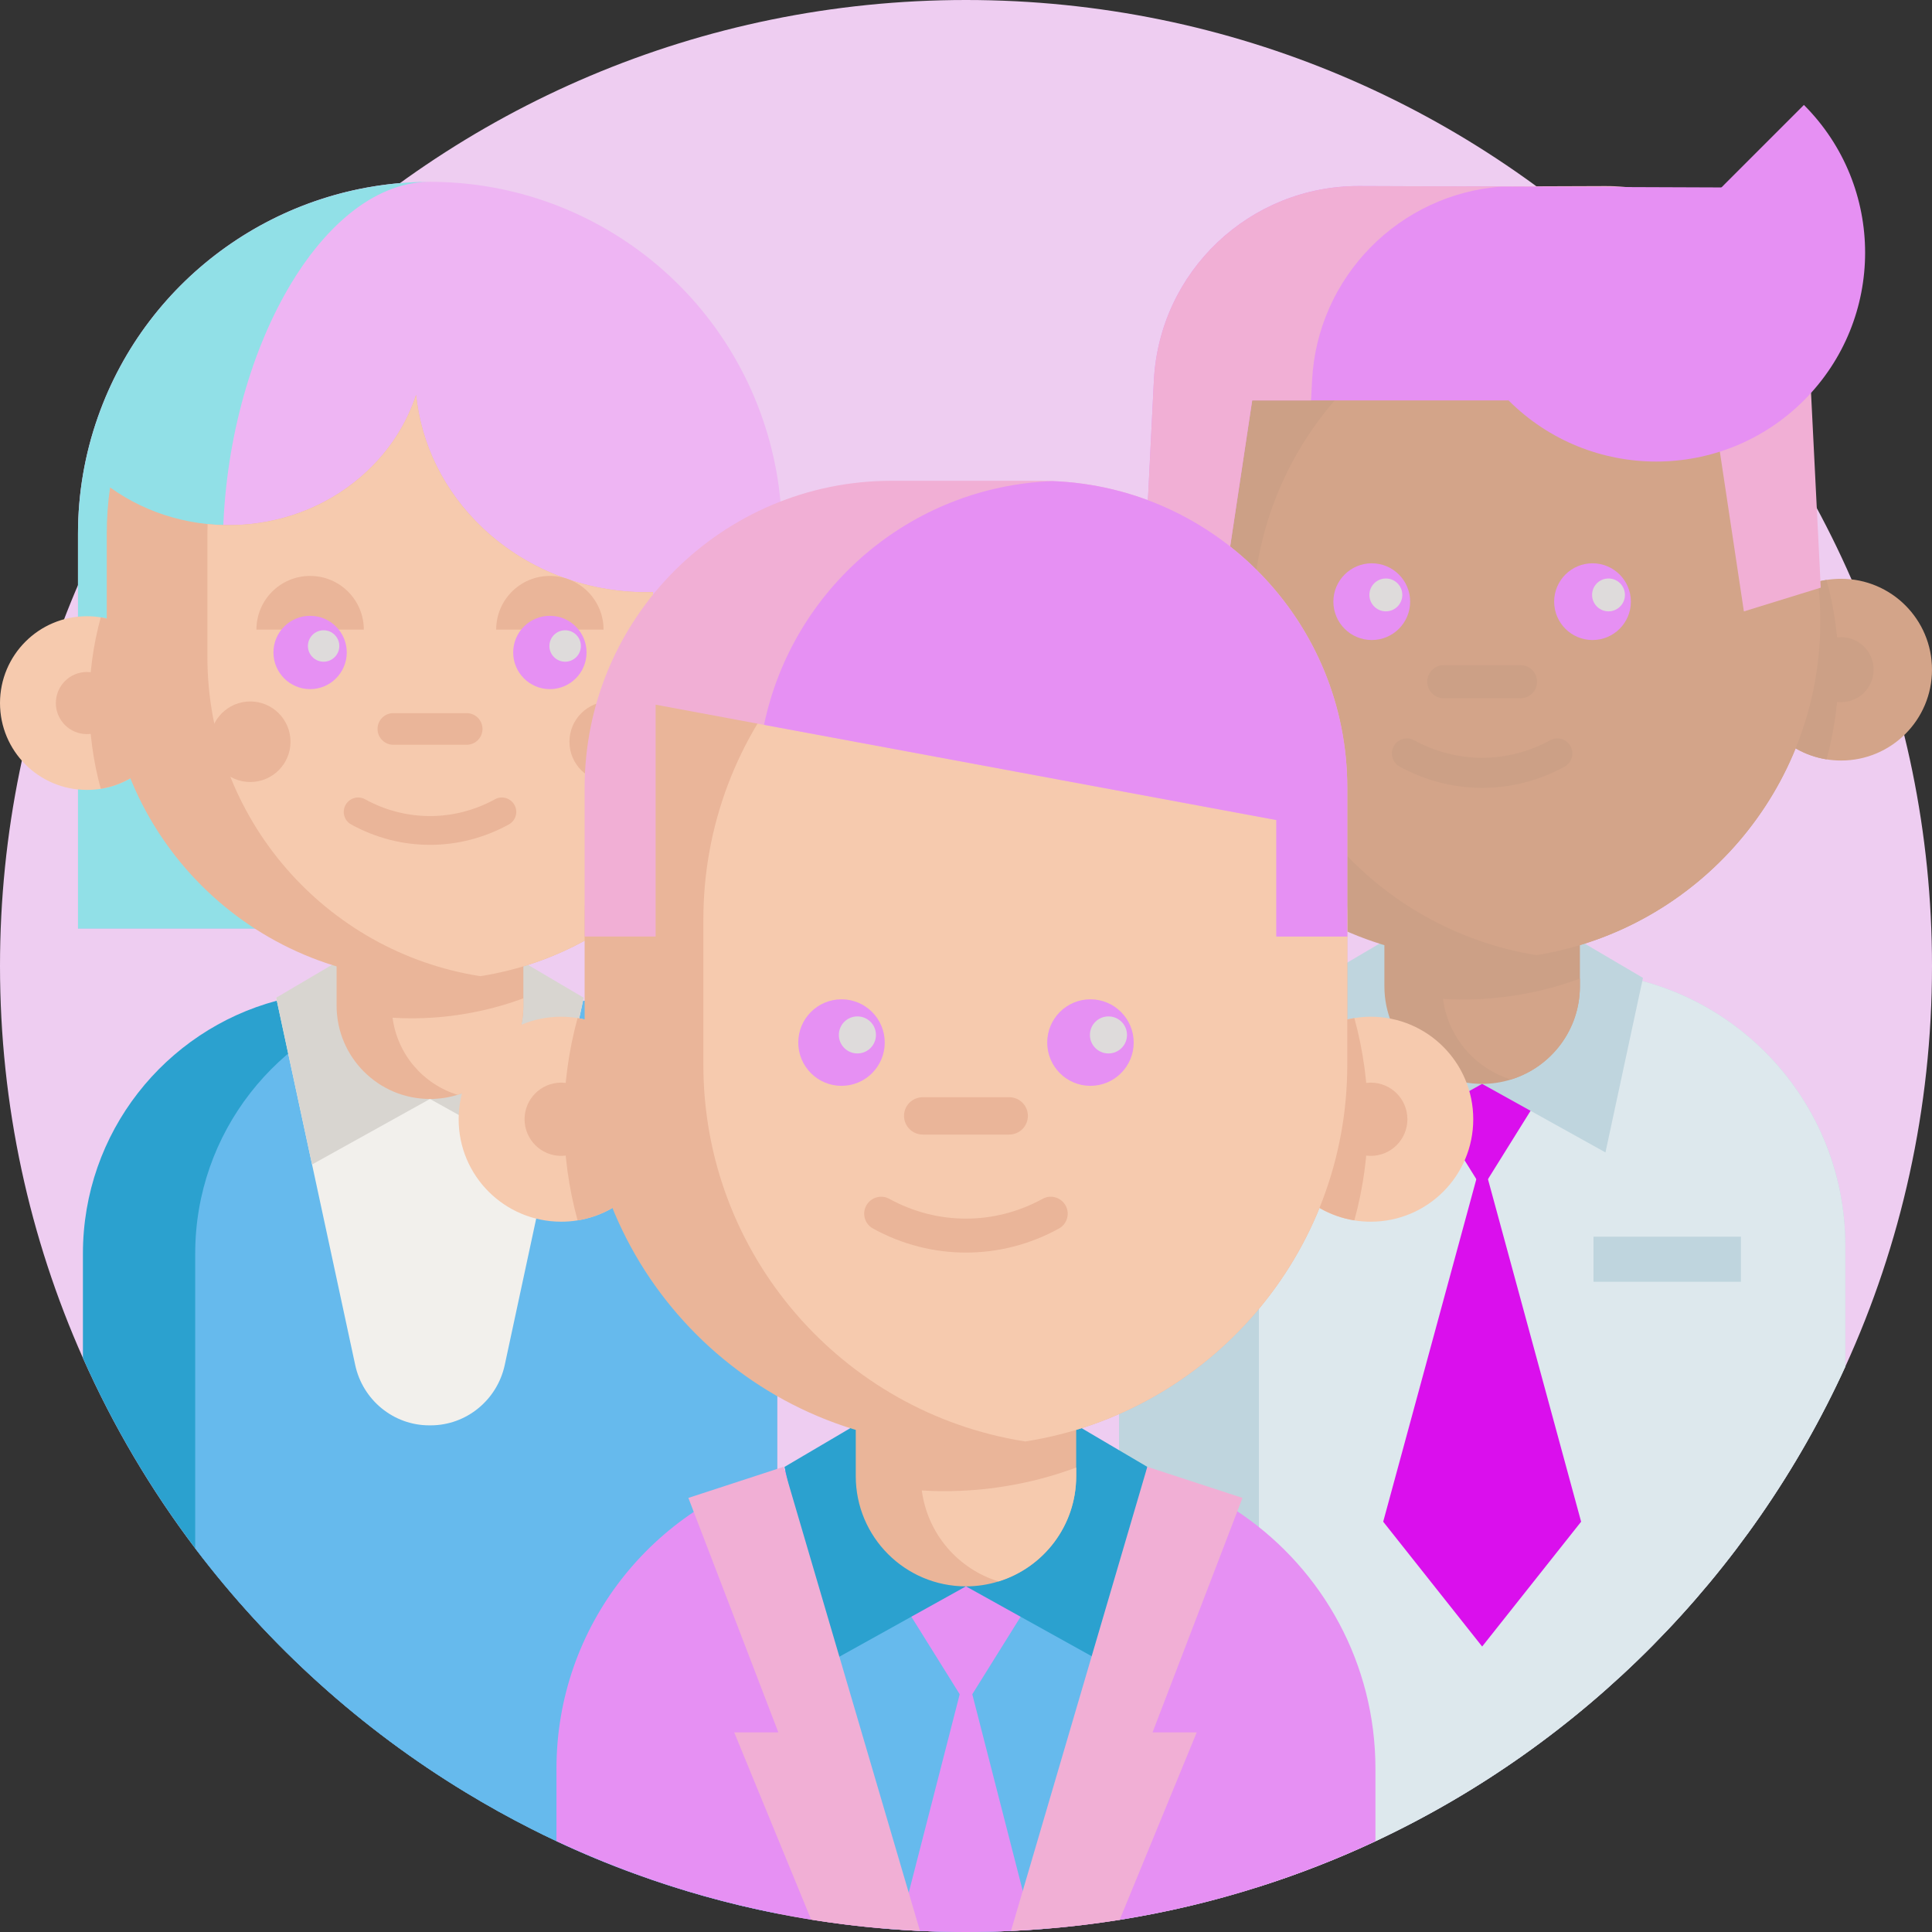 <?xml version="1.0" encoding="UTF-8"?>
<svg xmlns="http://www.w3.org/2000/svg" xmlns:xlink="http://www.w3.org/1999/xlink" width="150px" height="150px" viewBox="0 0 150 150" version="1.1">
<rect x="0" y="0" width="150" height="150" fill="#333333" stroke="none"/>
<g id="surface1">
<path style=" stroke:none;fill-rule:nonzero;fill:rgb(93.333%,80.392%,94.51%);fill-opacity:1;" d="M 150 75 C 150 86.094 147.594 96.625 143.27 106.102 C 135.879 122.297 122.898 135.398 106.789 142.953 C 103.875 144.316 100.852 145.5 97.742 146.484 C 94.242 147.602 90.633 148.461 86.93 149.055 C 86.914 149.055 86.898 149.062 86.883 149.062 C 85.062 149.352 83.227 149.574 81.371 149.73 C 80.977 149.766 80.578 149.797 80.18 149.82 C 79.617 149.859 79.055 149.891 78.492 149.918 C 77.332 149.973 76.172 150 75 150 C 73.797 150 72.609 149.973 71.426 149.914 C 70.891 149.891 70.352 149.859 69.816 149.82 C 69.414 149.789 69.016 149.766 68.617 149.73 C 66.719 149.57 64.836 149.336 62.977 149.039 C 62.094 148.895 61.207 148.738 60.328 148.562 C 56.531 147.812 52.84 146.773 49.273 145.469 C 47.207 144.719 45.184 143.875 43.203 142.945 C 42.531 142.633 41.863 142.305 41.195 141.965 C 39.492 141.102 37.82 140.172 36.195 139.184 C 28.035 134.242 20.898 127.789 15.156 120.215 C 11.715 115.664 8.781 110.711 6.438 105.434 C 2.297 96.133 0 85.836 0 75 C 0 33.578 33.578 0 75 0 C 116.422 0 150 33.578 150 75 Z M 150 75 "/>
<path style=" stroke:none;fill-rule:nonzero;fill:rgb(16.863%,63.137%,81.176%);fill-opacity:1;" d="M 60.328 97.328 L 60.328 148.562 C 56.531 147.812 52.84 146.773 49.273 145.469 C 47.207 144.719 45.184 143.875 43.203 142.945 C 42.531 142.633 41.863 142.305 41.195 141.965 C 39.492 141.102 37.82 140.172 36.195 139.184 C 28.035 134.242 20.898 127.789 15.156 120.215 C 11.715 115.664 8.781 110.711 6.438 105.434 L 6.438 97.328 C 6.438 87.926 12.82 80.012 21.492 77.695 C 21.812 77.609 22.129 77.527 22.453 77.461 C 23.312 77.273 24.199 77.141 25.102 77.07 C 25.648 77.027 26.203 77 26.762 77 L 40 77 C 41.477 77 42.922 77.156 44.312 77.461 C 44.391 77.477 44.469 77.492 44.547 77.516 C 44.781 77.566 45.02 77.625 45.25 77.688 C 45.254 77.688 45.258 77.688 45.266 77.691 C 47.555 78.305 49.684 79.305 51.578 80.621 C 56.867 84.289 60.328 90.406 60.328 97.328 Z M 60.328 97.328 "/>
<path style=" stroke:none;fill-rule:nonzero;fill:rgb(40%,72.941%,92.941%);fill-opacity:1;" d="M 60.328 97.328 L 60.328 148.562 C 56.531 147.812 52.84 146.773 49.273 145.469 C 47.207 144.719 45.184 143.875 43.203 142.945 C 42.531 142.633 41.863 142.305 41.195 141.965 C 39.492 141.102 37.82 140.172 36.195 139.184 C 28.035 134.242 20.898 127.789 15.156 120.215 L 15.156 97.328 C 15.156 87.926 21.547 80.012 30.219 77.695 C 30.539 77.609 30.852 77.527 31.18 77.461 C 32.039 77.273 32.922 77.141 33.82 77.07 C 34.371 77.027 34.926 77 35.484 77 L 40 77 C 41.477 77 42.922 77.156 44.312 77.461 C 44.391 77.477 44.469 77.492 44.547 77.516 C 44.781 77.566 45.02 77.625 45.25 77.688 C 45.254 77.688 45.258 77.688 45.266 77.691 C 47.555 78.305 49.684 79.305 51.578 80.621 C 56.867 84.289 60.328 90.406 60.328 97.328 Z M 60.328 97.328 "/>
<path style=" stroke:none;fill-rule:nonzero;fill:rgb(94.902%,94.118%,92.549%);fill-opacity:1;" d="M 45.316 77.461 L 45.266 77.691 L 39.188 105.977 C 38.602 108.695 36.211 110.664 33.434 110.664 C 33.414 110.664 33.398 110.664 33.383 110.664 C 33.367 110.664 33.348 110.664 33.328 110.664 C 30.551 110.664 28.16 108.695 27.578 105.977 L 21.492 77.695 L 21.445 77.461 Z M 45.316 77.461 "/>
<path style=" stroke:none;fill-rule:nonzero;fill:rgb(84.706%,83.529%,81.569%);fill-opacity:1;" d="M 33.383 85.324 L 24.227 90.41 L 21.445 77.461 L 27.133 74.109 "/>
<path style=" stroke:none;fill-rule:nonzero;fill:rgb(84.706%,83.529%,81.569%);fill-opacity:1;" d="M 33.383 85.324 L 42.531 90.41 L 45.316 77.461 L 39.629 74.109 "/>
<path style=" stroke:none;fill-rule:nonzero;fill:rgb(93.333%,70.98%,95.294%);fill-opacity:1;" d="M 6.055 72.102 L 6.055 41.445 C 6.055 38.328 6.578 35.281 7.602 32.375 C 11.438 21.457 21.801 14.117 33.383 14.117 C 34.82 14.117 36.25 14.23 37.641 14.449 C 44.004 15.445 49.844 18.691 54.078 23.594 C 58.352 28.555 60.711 34.891 60.711 41.445 L 60.711 72.102 "/>
<path style=" stroke:none;fill-rule:nonzero;fill:rgb(56.863%,87.843%,90.588%);fill-opacity:1;" d="M 17.297 42.641 C 17.297 53.484 23.648 66.031 27.133 72.102 L 6.055 72.102 L 6.055 41.445 C 6.055 38.332 6.578 35.281 7.602 32.375 C 11.414 21.52 21.68 14.203 33.184 14.121 C 24.781 14.328 17.297 27.809 17.297 42.641 Z M 17.297 42.641 "/>
<path style=" stroke:none;fill-rule:nonzero;fill:rgb(91.765%,70.98%,60%);fill-opacity:1;" d="M 40.633 69.172 L 40.633 78.07 C 40.633 81.328 38.488 84.086 35.527 85 C 34.852 85.211 34.129 85.324 33.383 85.324 C 29.375 85.324 26.133 82.078 26.133 78.07 L 26.133 69.172 Z M 40.633 69.172 "/>
<path style=" stroke:none;fill-rule:nonzero;fill:rgb(96.471%,79.216%,68.235%);fill-opacity:1;" d="M 40.633 77.508 L 40.633 78.07 C 40.633 81.328 38.488 84.086 35.527 85 C 32.859 84.18 30.852 81.859 30.48 79.016 C 30.965 79.047 31.453 79.062 31.941 79.062 C 33.312 79.062 34.656 78.953 35.969 78.738 C 37.582 78.477 39.141 78.062 40.633 77.508 Z M 40.633 77.508 "/>
<path style=" stroke:none;fill-rule:nonzero;fill:rgb(96.471%,79.216%,68.235%);fill-opacity:1;" d="M 13.488 54.586 C 13.488 57.945 11.039 60.727 7.824 61.242 C 7.477 61.301 7.113 61.328 6.742 61.328 C 3.02 61.328 0 58.312 0 54.586 C 0 50.859 3.02 47.844 6.742 47.844 C 7.113 47.844 7.477 47.871 7.824 47.93 C 11.039 48.445 13.488 51.227 13.488 54.586 Z M 13.488 54.586 "/>
<path style=" stroke:none;fill-rule:nonzero;fill:rgb(91.765%,70.98%,60%);fill-opacity:1;" d="M 13.488 54.586 C 13.488 57.945 11.039 60.727 7.824 61.242 C 7.242 59.125 6.93 56.891 6.93 54.586 C 6.93 52.281 7.242 50.047 7.824 47.93 C 11.039 48.445 13.488 51.227 13.488 54.586 Z M 13.488 54.586 "/>
<path style=" stroke:none;fill-rule:nonzero;fill:rgb(91.765%,70.98%,60%);fill-opacity:1;" d="M 9.156 54.586 C 9.156 55.914 8.078 56.996 6.742 56.996 C 5.414 56.996 4.336 55.914 4.336 54.586 C 4.336 53.254 5.414 52.172 6.742 52.172 C 8.078 52.172 9.156 53.254 9.156 54.586 Z M 9.156 54.586 "/>
<path style=" stroke:none;fill-rule:nonzero;fill:rgb(91.765%,70.98%,60%);fill-opacity:1;" d="M 50.703 45.973 L 50.703 69.156 C 47.117 72.578 42.523 74.945 37.41 75.77 C 37.371 75.777 37.328 75.781 37.289 75.789 C 36.016 75.992 34.711 76.094 33.383 76.094 C 19.523 76.094 8.289 64.859 8.289 51 L 8.289 41.445 C 8.289 40.223 8.375 39.02 8.547 37.844 C 14.516 42.137 23.078 41.711 28.531 36.555 C 30.336 34.852 31.594 32.82 32.305 30.664 C 32.695 34.438 34.422 38.109 37.484 41 C 41.125 44.438 45.934 46.098 50.703 45.973 Z M 50.703 45.973 "/>
<path style=" stroke:none;fill-rule:nonzero;fill:rgb(96.471%,79.216%,68.235%);fill-opacity:1;" d="M 50.703 45.973 L 50.703 69.156 C 47.117 72.578 42.523 74.945 37.41 75.77 C 37.371 75.777 37.328 75.781 37.289 75.789 C 25.285 73.914 16.102 63.531 16.102 51 L 16.102 41.445 C 16.102 41.191 16.109 40.938 16.117 40.688 C 20.543 41.141 25.141 39.766 28.531 36.555 C 30.336 34.852 31.594 32.82 32.305 30.664 C 32.695 34.438 34.422 38.109 37.484 41 C 41.125 44.438 45.934 46.098 50.703 45.973 Z M 50.703 45.973 "/>
<path style=" stroke:none;fill-rule:nonzero;fill:rgb(91.765%,70.98%,60%);fill-opacity:1;" d="M 46.859 48.883 C 46.859 46.578 44.992 44.715 42.691 44.715 C 40.391 44.715 38.523 46.578 38.523 48.883 "/>
<path style=" stroke:none;fill-rule:nonzero;fill:rgb(91.765%,70.98%,60%);fill-opacity:1;" d="M 28.246 48.883 C 28.246 46.578 26.379 44.715 24.078 44.715 C 21.773 44.715 19.91 46.578 19.91 48.883 "/>
<path style=" stroke:none;fill-rule:nonzero;fill:rgb(90.196%,56.471%,95.294%);fill-opacity:1;" d="M 26.922 50.656 C 26.922 52.227 25.648 53.504 24.078 53.504 C 22.504 53.504 21.23 52.227 21.23 50.656 C 21.23 49.086 22.504 47.812 24.078 47.812 C 25.648 47.812 26.922 49.086 26.922 50.656 Z M 26.922 50.656 "/>
<path style=" stroke:none;fill-rule:nonzero;fill:rgb(90.196%,56.471%,95.294%);fill-opacity:1;" d="M 45.539 50.656 C 45.539 52.227 44.266 53.504 42.691 53.504 C 41.117 53.504 39.844 52.227 39.844 50.656 C 39.844 49.086 41.117 47.812 42.691 47.812 C 44.266 47.812 45.539 49.086 45.539 50.656 Z M 45.539 50.656 "/>
<path style=" stroke:none;fill-rule:nonzero;fill:rgb(91.765%,70.98%,60%);fill-opacity:1;" d="M 36.234 57.824 L 30.539 57.824 C 29.859 57.824 29.312 57.273 29.312 56.594 C 29.312 55.918 29.859 55.367 30.539 55.367 L 36.234 55.367 C 36.91 55.367 37.461 55.918 37.461 56.594 C 37.461 57.273 36.91 57.824 36.234 57.824 Z M 36.234 57.824 "/>
<path style=" stroke:none;fill-rule:nonzero;fill:rgb(91.765%,70.98%,60%);fill-opacity:1;" d="M 33.383 65.594 C 31.281 65.594 29.18 65.066 27.266 64.012 C 26.727 63.719 26.531 63.039 26.828 62.5 C 27.125 61.957 27.805 61.758 28.344 62.055 C 31.5 63.793 35.27 63.793 38.43 62.055 C 38.969 61.758 39.648 61.957 39.945 62.5 C 40.242 63.039 40.043 63.719 39.5 64.012 C 37.586 65.066 35.484 65.594 33.383 65.594 Z M 33.383 65.594 "/>
<path style=" stroke:none;fill-rule:nonzero;fill:rgb(87.059%,85.882%,85.882%);fill-opacity:1;" d="M 26.344 50.156 C 26.344 50.828 25.797 51.375 25.125 51.375 C 24.453 51.375 23.906 50.828 23.906 50.156 C 23.906 49.48 24.453 48.934 25.125 48.934 C 25.797 48.934 26.344 49.48 26.344 50.156 Z M 26.344 50.156 "/>
<path style=" stroke:none;fill-rule:nonzero;fill:rgb(87.059%,85.882%,85.882%);fill-opacity:1;" d="M 45.098 50.156 C 45.098 50.828 44.555 51.375 43.879 51.375 C 43.203 51.375 42.656 50.828 42.656 50.156 C 42.656 49.48 43.203 48.934 43.879 48.934 C 44.555 48.934 45.098 49.48 45.098 50.156 Z M 45.098 50.156 "/>
<path style=" stroke:none;fill-rule:nonzero;fill:rgb(91.765%,70.98%,60%);fill-opacity:1;" d="M 50.465 57.59 C 50.465 59.316 49.062 60.715 47.336 60.715 C 45.609 60.715 44.211 59.316 44.211 57.59 C 44.211 55.863 45.609 54.461 47.336 54.461 C 49.062 54.461 50.465 55.863 50.465 57.59 Z M 50.465 57.59 "/>
<path style=" stroke:none;fill-rule:nonzero;fill:rgb(91.765%,70.98%,60%);fill-opacity:1;" d="M 22.555 57.59 C 22.555 59.316 21.156 60.715 19.43 60.715 C 17.703 60.715 16.305 59.316 16.305 57.59 C 16.305 55.863 17.703 54.461 19.43 54.461 C 21.156 54.461 22.555 55.863 22.555 57.59 Z M 22.555 57.59 "/>
<path style=" stroke:none;fill-rule:nonzero;fill:rgb(74.902%,83.529%,87.059%);fill-opacity:1;" d="M 143.27 96.711 L 143.27 106.102 C 135.879 122.297 122.898 135.398 106.789 142.953 C 103.875 144.316 100.852 145.5 97.742 146.484 C 94.242 147.602 90.633 148.461 86.93 149.055 C 86.914 149.055 86.898 149.062 86.883 149.062 L 86.883 96.711 C 86.883 85.555 95.473 76.398 106.406 75.516 C 106.984 75.469 107.562 75.445 108.148 75.445 L 121.996 75.445 C 123.633 75.445 125.227 75.625 126.758 75.98 C 136.211 78.141 143.27 86.605 143.27 96.711 Z M 143.27 96.711 "/>
<path style=" stroke:none;fill-rule:nonzero;fill:rgb(86.667%,90.98%,92.941%);fill-opacity:1;" d="M 143.27 96.711 L 143.27 106.102 C 135.879 122.297 122.898 135.398 106.789 142.953 C 103.875 144.316 100.852 145.5 97.742 146.484 L 97.742 96.711 C 97.742 84.969 107.266 75.445 119.012 75.445 L 122 75.445 C 133.75 75.445 143.27 84.969 143.27 96.711 Z M 143.27 96.711 "/>
<path style=" stroke:none;fill-rule:nonzero;fill:rgb(82.745%,64.314%,53.725%);fill-opacity:1;" d="M 94.258 51.992 C 94.258 55.508 91.691 58.418 88.332 58.957 C 87.965 59.016 87.586 59.047 87.203 59.047 C 83.305 59.047 80.145 55.891 80.145 51.992 C 80.145 48.094 83.305 44.938 87.203 44.938 C 87.586 44.938 87.965 44.969 88.332 45.023 C 91.691 45.566 94.258 48.477 94.258 51.992 Z M 94.258 51.992 "/>
<path style=" stroke:none;fill-rule:nonzero;fill:rgb(85.49%,5.882%,92.941%);fill-opacity:1;" d="M 120.781 83.117 L 115.074 92.273 L 109.367 83.117 "/>
<path style=" stroke:none;fill-rule:nonzero;fill:rgb(85.49%,5.882%,92.941%);fill-opacity:1;" d="M 122.758 118.145 L 115.074 127.836 L 107.391 118.145 L 115.074 89.891 Z M 122.758 118.145 "/>
<path style=" stroke:none;fill-rule:nonzero;fill:rgb(80%,62.745%,52.549%);fill-opacity:1;" d="M 94.258 51.992 C 94.258 55.508 91.691 58.418 88.332 58.957 C 87.723 56.738 87.398 54.402 87.398 51.992 C 87.398 49.582 87.723 47.246 88.332 45.023 C 91.691 45.566 94.258 48.477 94.258 51.992 Z M 94.258 51.992 "/>
<path style=" stroke:none;fill-rule:nonzero;fill:rgb(80%,62.745%,52.549%);fill-opacity:1;" d="M 89.727 51.992 C 89.727 53.383 88.594 54.516 87.203 54.516 C 85.809 54.516 84.68 53.383 84.68 51.992 C 84.68 50.602 85.809 49.469 87.203 49.469 C 88.594 49.469 89.727 50.602 89.727 51.992 Z M 89.727 51.992 "/>
<path style=" stroke:none;fill-rule:nonzero;fill:rgb(74.902%,83.529%,87.059%);fill-opacity:1;" d="M 115.07 84.152 L 105.5 89.473 L 102.586 75.922 L 108.531 72.422 "/>
<path style=" stroke:none;fill-rule:nonzero;fill:rgb(74.902%,83.529%,87.059%);fill-opacity:1;" d="M 115.07 84.152 L 124.648 89.473 L 127.559 75.922 L 121.609 72.422 "/>
<path style=" stroke:none;fill-rule:nonzero;fill:rgb(82.745%,64.314%,53.725%);fill-opacity:1;" d="M 135.887 51.992 C 135.887 55.508 138.453 58.418 141.812 58.957 C 142.18 59.016 142.559 59.047 142.945 59.047 C 146.844 59.047 150 55.891 150 51.992 C 150 48.094 146.844 44.938 142.945 44.938 C 142.559 44.938 142.18 44.969 141.812 45.023 C 138.453 45.566 135.887 48.477 135.887 51.992 Z M 135.887 51.992 "/>
<path style=" stroke:none;fill-rule:nonzero;fill:rgb(80%,62.745%,52.549%);fill-opacity:1;" d="M 135.887 51.992 C 135.887 55.508 138.453 58.418 141.812 58.957 C 142.422 56.738 142.75 54.402 142.75 51.992 C 142.75 49.582 142.422 47.246 141.812 45.023 C 138.453 45.566 135.887 48.477 135.887 51.992 Z M 135.887 51.992 "/>
<path style=" stroke:none;fill-rule:nonzero;fill:rgb(80%,62.745%,52.549%);fill-opacity:1;" d="M 145.469 51.992 C 145.469 53.383 144.336 54.516 142.945 54.516 C 141.551 54.516 140.422 53.383 140.422 51.992 C 140.422 50.602 141.551 49.469 142.945 49.469 C 144.336 49.469 145.469 50.602 145.469 51.992 Z M 145.469 51.992 "/>
<path style=" stroke:none;fill-rule:nonzero;fill:rgb(80%,62.745%,52.549%);fill-opacity:1;" d="M 141.328 48.242 C 141.328 61.305 131.781 72.145 119.289 74.156 C 117.914 74.383 116.508 74.496 115.07 74.496 C 100.57 74.496 88.82 62.742 88.82 48.242 C 88.82 41.383 91.203 31.078 95.508 26.406 C 100.305 21.195 107.43 21.984 115.07 21.984 C 116.508 21.984 117.914 22.102 119.289 22.328 C 131.781 24.336 141.328 35.176 141.328 48.242 Z M 141.328 48.242 "/>
<path style=" stroke:none;fill-rule:nonzero;fill:rgb(80%,62.745%,52.549%);fill-opacity:1;" d="M 122.664 67.254 L 122.664 76.566 C 122.664 79.977 120.414 82.855 117.316 83.812 C 116.609 84.031 115.852 84.152 115.07 84.152 C 110.883 84.152 107.484 80.758 107.484 76.566 L 107.484 67.254 Z M 122.664 67.254 "/>
<path style=" stroke:none;fill-rule:nonzero;fill:rgb(82.745%,64.314%,53.725%);fill-opacity:1;" d="M 122.664 75.977 L 122.664 76.566 C 122.664 79.977 120.414 82.855 117.316 83.812 C 114.523 82.953 112.422 80.523 112.035 77.555 C 112.543 77.586 113.051 77.602 113.562 77.602 C 115 77.602 116.406 77.484 117.777 77.262 C 119.469 76.988 121.102 76.555 122.664 75.977 Z M 122.664 75.977 "/>
<path style=" stroke:none;fill-rule:nonzero;fill:rgb(82.745%,64.314%,53.725%);fill-opacity:1;" d="M 141.328 48.242 C 141.328 61.305 131.781 72.145 119.289 74.156 C 106.789 72.145 97.246 61.305 97.246 48.242 C 97.246 40.195 100.867 32.996 106.562 28.18 C 110.117 25.172 114.484 23.102 119.289 22.324 C 130.938 24.203 140.023 33.75 141.199 45.625 C 141.285 46.484 141.328 47.359 141.328 48.242 Z M 141.328 48.242 "/>
<path style=" stroke:none;fill-rule:nonzero;fill:rgb(80%,62.745%,52.549%);fill-opacity:1;" d="M 115.074 61.172 C 112.875 61.172 110.68 60.621 108.672 59.52 C 108.109 59.211 107.898 58.5 108.211 57.934 C 108.523 57.367 109.234 57.164 109.797 57.473 C 113.102 59.289 117.047 59.289 120.352 57.473 C 120.914 57.164 121.625 57.367 121.934 57.934 C 122.246 58.5 122.039 59.211 121.477 59.52 C 119.469 60.621 117.273 61.172 115.074 61.172 Z M 115.074 61.172 "/>
<path style=" stroke:none;fill-rule:nonzero;fill:rgb(90.196%,56.471%,95.294%);fill-opacity:1;" d="M 109.484 46.711 C 109.484 48.359 108.148 49.691 106.504 49.691 C 104.859 49.691 103.523 48.359 103.523 46.711 C 103.523 45.07 104.859 43.734 106.504 43.734 C 108.148 43.734 109.484 45.07 109.484 46.711 Z M 109.484 46.711 "/>
<path style=" stroke:none;fill-rule:nonzero;fill:rgb(90.196%,56.471%,95.294%);fill-opacity:1;" d="M 126.621 46.711 C 126.621 48.359 125.289 49.691 123.641 49.691 C 122 49.691 120.664 48.359 120.664 46.711 C 120.664 45.07 122 43.734 123.641 43.734 C 125.289 43.734 126.621 45.07 126.621 46.711 Z M 126.621 46.711 "/>
<path style=" stroke:none;fill-rule:nonzero;fill:rgb(87.059%,85.882%,85.882%);fill-opacity:1;" d="M 108.875 46.188 C 108.875 46.891 108.305 47.465 107.598 47.465 C 106.891 47.465 106.32 46.891 106.32 46.188 C 106.32 45.484 106.891 44.914 107.598 44.914 C 108.305 44.914 108.875 45.484 108.875 46.188 Z M 108.875 46.188 "/>
<path style=" stroke:none;fill-rule:nonzero;fill:rgb(87.059%,85.882%,85.882%);fill-opacity:1;" d="M 126.16 46.188 C 126.16 46.891 125.586 47.465 124.883 47.465 C 124.18 47.465 123.609 46.891 123.609 46.188 C 123.609 45.484 124.18 44.914 124.883 44.914 C 125.586 44.914 126.16 45.484 126.16 46.188 Z M 126.16 46.188 "/>
<path style=" stroke:none;fill-rule:nonzero;fill:rgb(80%,62.745%,52.549%);fill-opacity:1;" d="M 118.051 54.211 L 112.094 54.211 C 111.383 54.211 110.812 53.637 110.812 52.926 C 110.812 52.219 111.383 51.641 112.094 51.641 L 118.051 51.641 C 118.762 51.641 119.336 52.219 119.336 52.926 C 119.336 53.637 118.762 54.211 118.051 54.211 Z M 118.051 54.211 "/>
<path style=" stroke:none;fill-rule:nonzero;fill:rgb(74.902%,83.529%,87.059%);fill-opacity:1;" d="M 123.719 96.016 L 135.164 96.016 L 135.164 99.516 L 123.719 99.516 Z M 123.719 96.016 "/>
<path style=" stroke:none;fill-rule:nonzero;fill:rgb(94.51%,68.627%,83.529%);fill-opacity:1;" d="M 113.539 14.484 C 121.492 15.055 127.875 21.477 128.281 29.566 L 128.355 31.086 L 132.93 31.086 L 135.395 47.469 L 141.363 45.625 L 140.562 29.57 C 140.141 21.07 133.109 14.414 124.609 14.445 Z M 113.539 14.484 "/>
<path style=" stroke:none;fill-rule:nonzero;fill:rgb(90.196%,56.471%,95.294%);fill-opacity:1;" d="M 140.055 8.148 C 146.391 14.484 146.391 24.75 140.055 31.086 C 133.723 37.418 123.453 37.418 117.121 31.086 Z M 140.055 8.148 "/>
<path style=" stroke:none;fill-rule:nonzero;fill:rgb(90.196%,56.471%,95.294%);fill-opacity:1;" d="M 117.121 31.086 L 97.219 31.086 L 94.75 47.469 L 88.785 45.625 L 89.586 29.566 C 90.008 21.07 97.035 14.414 105.539 14.445 L 134.285 14.555 L 138.086 21.395 "/>
<path style=" stroke:none;fill-rule:nonzero;fill:rgb(94.51%,68.627%,83.529%);fill-opacity:1;" d="M 116.609 14.484 C 108.656 15.055 102.27 21.477 101.867 29.566 L 101.789 31.086 L 97.219 31.086 L 94.75 47.469 L 88.781 45.625 L 89.586 29.57 C 90.008 21.07 97.035 14.414 105.539 14.445 Z M 116.609 14.484 "/>
<path style=" stroke:none;fill-rule:nonzero;fill:rgb(90.196%,56.471%,95.294%);fill-opacity:1;" d="M 106.789 137.328 L 106.789 142.953 C 97.141 147.473 86.367 150 75 150 C 63.633 150 52.859 147.473 43.203 142.945 L 43.203 137.328 C 43.203 126.227 50.742 116.898 60.973 114.16 C 61.348 114.059 61.727 113.969 62.105 113.883 C 63.125 113.664 64.164 113.508 65.227 113.422 C 65.875 113.371 66.527 113.344 67.188 113.344 L 82.805 113.344 C 84.555 113.344 86.254 113.531 87.895 113.883 C 87.988 113.902 88.086 113.922 88.176 113.945 C 88.453 114.008 88.727 114.078 89 114.148 C 89.008 114.152 89.012 114.152 89.02 114.156 C 91.719 114.879 94.234 116.062 96.465 117.609 C 102.707 121.941 106.789 129.156 106.789 137.328 Z M 106.789 137.328 "/>
<path style=" stroke:none;fill-rule:nonzero;fill:rgb(40%,72.941%,92.941%);fill-opacity:1;" d="M 89.078 113.883 L 89.02 114.156 L 81.371 149.73 C 80.977 149.766 80.578 149.797 80.18 149.82 C 79.617 149.859 79.055 149.891 78.492 149.918 C 77.332 149.973 76.172 150 75 150 C 73.797 150 72.609 149.973 71.426 149.914 C 70.891 149.891 70.352 149.859 69.816 149.82 C 69.414 149.789 69.016 149.766 68.617 149.73 L 60.973 114.16 L 60.914 113.883 Z M 89.078 113.883 "/>
<path style=" stroke:none;fill-rule:nonzero;fill:rgb(90.196%,56.471%,95.294%);fill-opacity:1;" d="M 81.438 122 L 75 132.324 L 68.562 122 "/>
<path style=" stroke:none;fill-rule:nonzero;fill:rgb(90.196%,56.471%,95.294%);fill-opacity:1;" d="M 80.18 149.82 C 79.617 149.859 79.055 149.891 78.492 149.918 C 77.332 149.973 76.172 150 75 150 C 73.797 150 72.609 149.973 71.426 149.914 C 70.891 149.891 70.352 149.859 69.816 149.82 L 75 129.637 Z M 80.18 149.82 "/>
<path style=" stroke:none;fill-rule:nonzero;fill:rgb(16.863%,63.137%,81.176%);fill-opacity:1;" d="M 74.996 123.164 L 64.199 129.164 L 60.914 113.887 L 67.625 109.934 "/>
<path style=" stroke:none;fill-rule:nonzero;fill:rgb(16.863%,63.137%,81.176%);fill-opacity:1;" d="M 74.996 123.164 L 85.793 129.164 L 89.078 113.887 L 82.367 109.934 "/>
<path style=" stroke:none;fill-rule:nonzero;fill:rgb(94.51%,68.627%,83.529%);fill-opacity:1;" d="M 89.484 134.5 L 92.914 134.5 L 86.93 149.055 C 84.164 149.5 81.344 149.789 78.492 149.918 L 89 114.148 L 89.078 113.883 L 96.465 116.297 Z M 89.484 134.5 "/>
<path style=" stroke:none;fill-rule:nonzero;fill:rgb(94.51%,68.627%,83.529%);fill-opacity:1;" d="M 71.426 149.914 C 68.562 149.781 65.746 149.484 62.977 149.039 L 57.004 134.5 L 60.43 134.5 L 53.445 116.297 L 60.836 113.883 L 60.914 114.148 Z M 71.426 149.914 "/>
<path style=" stroke:none;fill-rule:nonzero;fill:rgb(91.765%,70.98%,60%);fill-opacity:1;" d="M 83.555 104.109 L 83.555 114.609 C 83.555 118.453 81.02 121.703 77.527 122.781 C 76.727 123.031 75.875 123.164 74.996 123.164 C 70.27 123.164 66.441 119.332 66.441 114.609 L 66.441 104.109 Z M 83.555 104.109 "/>
<path style=" stroke:none;fill-rule:nonzero;fill:rgb(96.471%,79.216%,68.235%);fill-opacity:1;" d="M 83.555 113.941 L 83.555 114.609 C 83.555 118.453 81.02 121.703 77.527 122.781 C 74.375 121.812 72.008 119.074 71.57 115.719 C 72.141 115.758 72.719 115.773 73.297 115.773 C 74.914 115.773 76.5 115.648 78.047 115.391 C 79.953 115.086 81.793 114.594 83.555 113.941 Z M 83.555 113.941 "/>
<path style=" stroke:none;fill-rule:nonzero;fill:rgb(96.471%,79.216%,68.235%);fill-opacity:1;" d="M 51.523 86.898 C 51.523 90.859 48.633 94.141 44.844 94.75 C 44.43 94.82 44 94.852 43.57 94.852 C 39.172 94.852 35.609 91.293 35.609 86.898 C 35.609 82.5 39.172 78.938 43.57 78.938 C 44 78.938 44.43 78.977 44.844 79.043 C 48.633 79.652 51.523 82.938 51.523 86.898 Z M 51.523 86.898 "/>
<path style=" stroke:none;fill-rule:nonzero;fill:rgb(91.765%,70.98%,60%);fill-opacity:1;" d="M 51.523 86.898 C 51.523 90.859 48.633 94.141 44.844 94.75 C 44.156 92.25 43.789 89.617 43.789 86.898 C 43.789 84.18 44.156 81.547 44.844 79.043 C 48.633 79.652 51.523 82.938 51.523 86.898 Z M 51.523 86.898 "/>
<path style=" stroke:none;fill-rule:nonzero;fill:rgb(91.765%,70.98%,60%);fill-opacity:1;" d="M 46.414 86.898 C 46.414 88.469 45.141 89.742 43.57 89.742 C 42 89.742 40.727 88.469 40.727 86.898 C 40.727 85.328 42 84.055 43.57 84.055 C 45.141 84.055 46.414 85.328 46.414 86.898 Z M 46.414 86.898 "/>
<path style=" stroke:none;fill-rule:nonzero;fill:rgb(96.471%,79.216%,68.235%);fill-opacity:1;" d="M 98.469 86.898 C 98.469 90.859 101.363 94.141 105.152 94.75 C 105.562 94.82 105.992 94.852 106.426 94.852 C 110.82 94.852 114.383 91.293 114.383 86.898 C 114.383 82.5 110.82 78.938 106.426 78.938 C 105.992 78.938 105.562 78.977 105.152 79.043 C 101.363 79.652 98.469 82.938 98.469 86.898 Z M 98.469 86.898 "/>
<path style=" stroke:none;fill-rule:nonzero;fill:rgb(91.765%,70.98%,60%);fill-opacity:1;" d="M 98.469 86.898 C 98.469 90.859 101.363 94.141 105.152 94.75 C 105.84 92.25 106.207 89.617 106.207 86.898 C 106.207 84.18 105.84 81.547 105.152 79.043 C 101.363 79.652 98.469 82.938 98.469 86.898 Z M 98.469 86.898 "/>
<path style=" stroke:none;fill-rule:nonzero;fill:rgb(91.765%,70.98%,60%);fill-opacity:1;" d="M 104.602 71.395 L 104.602 82.668 C 104.602 97.402 93.84 109.625 79.75 111.891 C 79.703 111.898 79.648 111.906 79.602 111.914 C 78.105 112.156 76.566 112.273 74.996 112.273 C 58.648 112.273 45.391 99.02 45.391 82.672 L 45.391 71.395 C 45.391 67.953 45.98 64.645 47.062 61.57 C 51.113 50.047 62.094 41.789 74.996 41.789 L 75 41.789 C 76.566 41.789 78.109 41.91 79.609 42.148 C 93.77 44.359 104.602 56.613 104.602 71.395 Z M 104.602 71.395 "/>
<path style=" stroke:none;fill-rule:nonzero;fill:rgb(91.765%,70.98%,60%);fill-opacity:1;" d="M 109.27 86.898 C 109.27 88.469 107.996 89.742 106.426 89.742 C 104.855 89.742 103.582 88.469 103.582 86.898 C 103.582 85.328 104.855 84.055 106.426 84.055 C 107.996 84.055 109.27 85.328 109.27 86.898 Z M 109.27 86.898 "/>
<path style=" stroke:none;fill-rule:nonzero;fill:rgb(96.471%,79.216%,68.235%);fill-opacity:1;" d="M 104.602 71.395 L 104.602 82.668 C 104.602 97.398 93.84 109.625 79.75 111.891 C 79.699 111.898 79.648 111.906 79.602 111.914 C 65.445 109.703 54.609 97.449 54.609 82.668 L 54.609 71.395 C 54.609 56.613 65.445 44.359 79.609 42.148 C 93.77 44.359 104.602 56.613 104.602 71.395 Z M 104.602 71.395 "/>
<path style=" stroke:none;fill-rule:nonzero;fill:rgb(90.196%,56.471%,95.294%);fill-opacity:1;" d="M 68.691 80.945 C 68.691 82.797 67.188 84.305 65.336 84.305 C 63.477 84.305 61.977 82.797 61.977 80.945 C 61.977 79.09 63.477 77.586 65.336 77.586 C 67.188 77.586 68.691 79.09 68.691 80.945 Z M 68.691 80.945 "/>
<path style=" stroke:none;fill-rule:nonzero;fill:rgb(90.196%,56.471%,95.294%);fill-opacity:1;" d="M 88.02 80.945 C 88.02 82.797 86.516 84.305 84.66 84.305 C 82.805 84.305 81.305 82.797 81.305 80.945 C 81.305 79.09 82.805 77.586 84.66 77.586 C 86.516 77.586 88.02 79.09 88.02 80.945 Z M 88.02 80.945 "/>
<path style=" stroke:none;fill-rule:nonzero;fill:rgb(87.059%,85.882%,85.882%);fill-opacity:1;" d="M 68.008 80.352 C 68.008 81.148 67.363 81.789 66.57 81.789 C 65.773 81.789 65.129 81.148 65.129 80.352 C 65.129 79.555 65.773 78.914 66.57 78.914 C 67.363 78.914 68.008 79.555 68.008 80.352 Z M 68.008 80.352 "/>
<path style=" stroke:none;fill-rule:nonzero;fill:rgb(87.059%,85.882%,85.882%);fill-opacity:1;" d="M 87.5 80.352 C 87.5 81.148 86.855 81.789 86.062 81.789 C 85.266 81.789 84.621 81.148 84.621 80.352 C 84.621 79.555 85.266 78.914 86.062 78.914 C 86.855 78.914 87.5 79.555 87.5 80.352 Z M 87.5 80.352 "/>
<path style=" stroke:none;fill-rule:nonzero;fill:rgb(91.765%,70.98%,60%);fill-opacity:1;" d="M 78.359 88.086 L 71.641 88.086 C 70.84 88.086 70.188 87.438 70.188 86.633 C 70.188 85.836 70.84 85.188 71.641 85.188 L 78.359 85.188 C 79.156 85.188 79.805 85.836 79.805 86.633 C 79.805 87.438 79.156 88.086 78.359 88.086 Z M 78.359 88.086 "/>
<path style=" stroke:none;fill-rule:nonzero;fill:rgb(91.765%,70.98%,60%);fill-opacity:1;" d="M 75 97.25 C 72.52 97.25 70.039 96.629 67.781 95.383 C 67.141 95.035 66.906 94.234 67.258 93.598 C 67.609 92.961 68.414 92.727 69.047 93.078 C 72.773 95.125 77.219 95.125 80.945 93.078 C 81.586 92.727 82.383 92.961 82.734 93.598 C 83.086 94.234 82.852 95.035 82.215 95.383 C 79.953 96.629 77.477 97.25 75 97.25 Z M 75 97.25 "/>
<path style=" stroke:none;fill-rule:nonzero;fill:rgb(94.51%,68.627%,83.529%);fill-opacity:1;" d="M 104.602 61.164 L 104.602 72.711 L 99.094 72.711 L 99.094 63.668 L 59.32 56.277 L 50.902 54.711 L 50.902 72.711 L 45.391 72.711 L 45.391 61.164 C 45.391 48 56.062 37.328 69.227 37.328 L 80.77 37.328 C 81.086 37.328 81.398 37.332 81.711 37.352 C 94.438 37.836 104.602 48.312 104.602 61.164 Z M 104.602 61.164 "/>
<path style=" stroke:none;fill-rule:nonzero;fill:rgb(90.196%,56.471%,95.294%);fill-opacity:1;" d="M 104.602 61.164 L 104.602 72.711 L 99.094 72.711 L 99.094 63.668 L 59.32 56.277 C 61.508 45.75 70.641 37.773 81.711 37.352 C 94.438 37.836 104.602 48.312 104.602 61.164 Z M 104.602 61.164 "/>
</g>
</svg>
